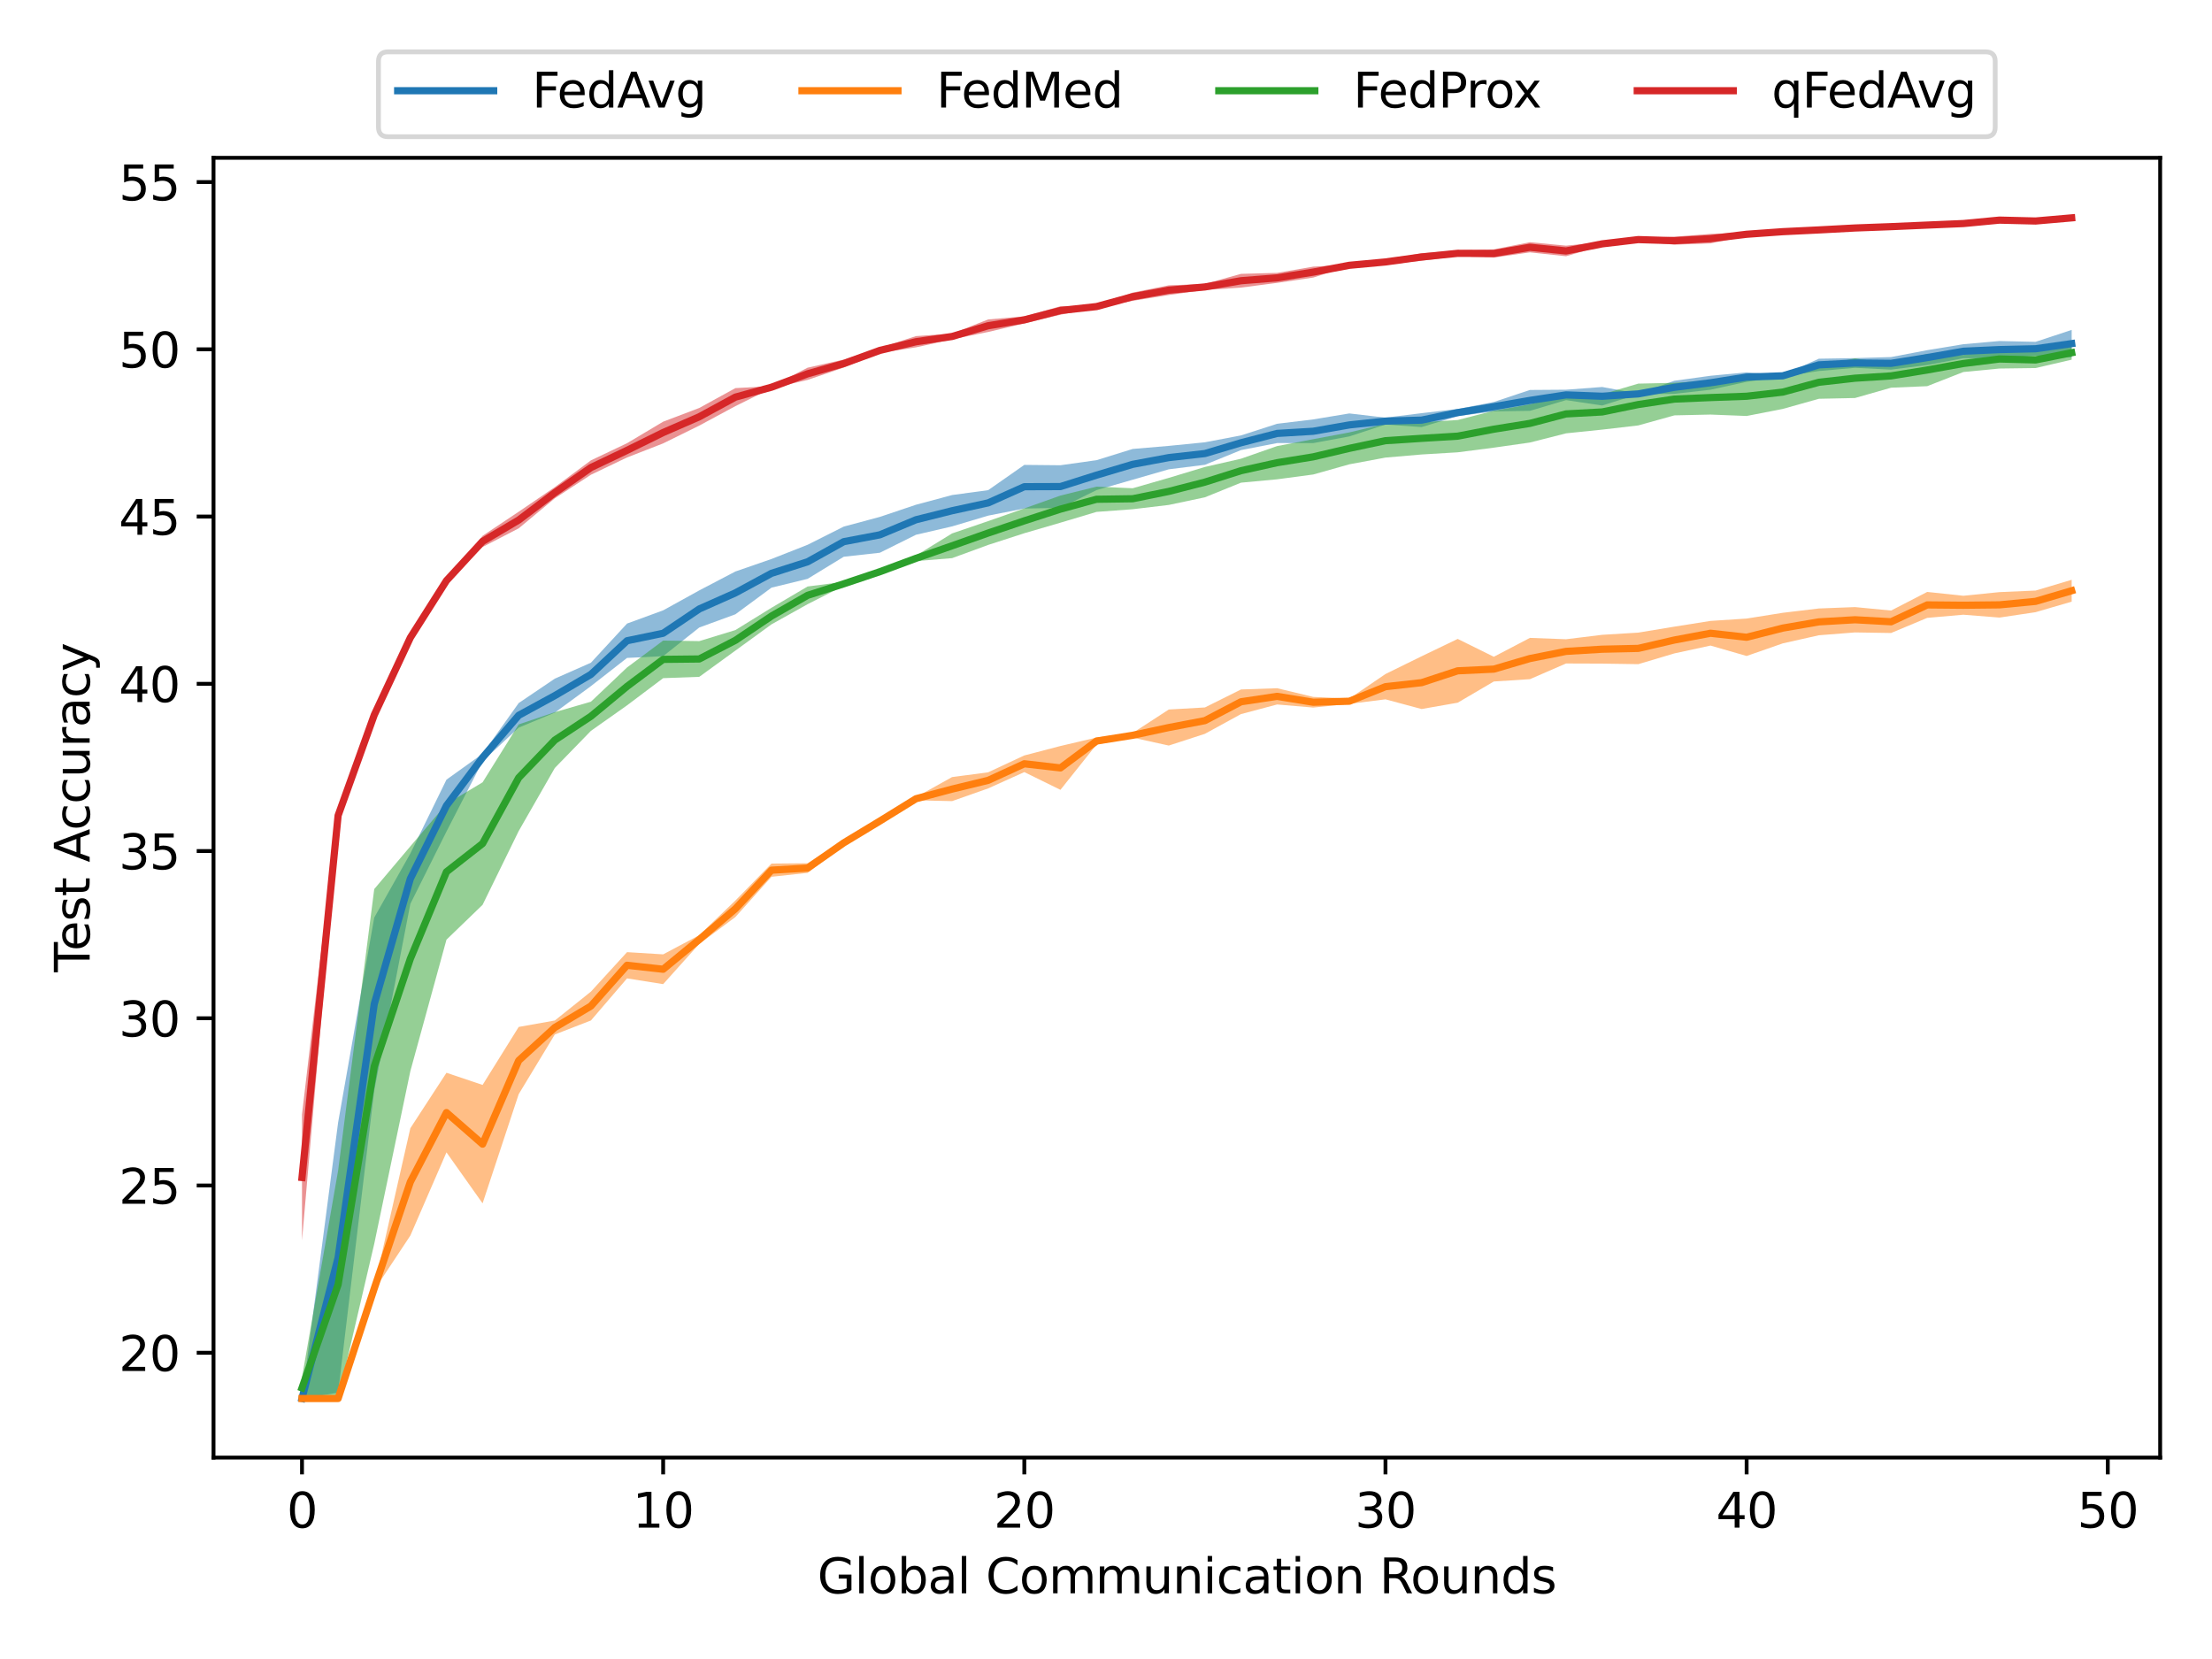 <?xml version="1.0" encoding="utf-8" standalone="no"?>
<!DOCTYPE svg PUBLIC "-//W3C//DTD SVG 1.1//EN"
  "http://www.w3.org/Graphics/SVG/1.1/DTD/svg11.dtd">
<svg height="345.6pt" version="1.1" viewBox="0 0 460.8 345.6" width="460.8pt" xmlns="http://www.w3.org/2000/svg" xmlns:xlink="http://www.w3.org/1999/xlink">
 <defs>
  <style type="text/css">*{stroke-linecap:butt;stroke-linejoin:round;}</style>
 </defs>
 <g id="figure_1">
  <g id="patch_1">
   <path d="M 0 345.6 
L 460.8 345.6 
L 460.8 0 
L 0 0 
z
" style="fill:#ffffff;"/>
  </g>
  <g id="axes_1">
   <g id="patch_2">
    <path d="M 44.48 303.64 
L 450 303.64 
L 450 32.877 
L 44.48 32.877 
z
" style="fill:#ffffff;"/>
   </g>
   <g id="PolyCollection_1">
    <path clip-path="url(#p733ea39610)" d="M 62.913 291.306 
L 62.913 291.333 
L 70.436 290.127 
L 77.96 227.181 
L 85.483 188.294 
L 93.007 173.231 
L 100.531 158.592 
L 108.054 151.576 
L 115.578 148.451 
L 123.101 142.93 
L 130.625 137.058 
L 138.148 136.694 
L 145.672 130.722 
L 153.195 127.968 
L 160.719 122.419 
L 168.243 120.581 
L 175.766 115.982 
L 183.29 115.147 
L 190.813 111.403 
L 198.337 109.659 
L 205.86 107.417 
L 213.384 105.935 
L 220.908 105.807 
L 228.431 102.097 
L 235.955 99.936 
L 243.478 97.767 
L 251.002 96.825 
L 258.525 93.761 
L 266.049 92.3 
L 273.572 92.306 
L 281.096 90.912 
L 288.62 88.441 
L 296.143 88.966 
L 303.667 86.704 
L 311.19 85.701 
L 318.714 85.586 
L 326.237 83.351 
L 333.761 84.475 
L 341.285 82.118 
L 348.808 82.044 
L 356.332 81.189 
L 363.855 79.539 
L 371.379 78.455 
L 378.902 77.29 
L 386.426 76.63 
L 393.949 77.001 
L 401.473 76.045 
L 408.997 74.63 
L 416.52 74.61 
L 424.044 74.099 
L 431.567 74.435 
L 431.567 68.725 
L 431.567 68.725 
L 424.044 71.21 
L 416.52 71.041 
L 408.997 71.708 
L 401.473 72.947 
L 393.949 74.381 
L 386.426 74.604 
L 378.902 74.725 
L 371.379 78.125 
L 363.855 77.566 
L 356.332 78.28 
L 348.808 79.317 
L 341.285 81.997 
L 333.761 80.617 
L 326.237 81.182 
L 318.714 81.236 
L 311.19 83.741 
L 303.667 85.196 
L 296.143 86.071 
L 288.62 87.007 
L 281.096 86.125 
L 273.572 87.371 
L 266.049 88.28 
L 258.525 90.704 
L 251.002 92.138 
L 243.478 92.885 
L 235.955 93.525 
L 228.431 95.862 
L 220.908 96.919 
L 213.384 96.845 
L 205.86 102.104 
L 198.337 103.127 
L 190.813 105.147 
L 183.29 107.679 
L 175.766 109.699 
L 168.243 113.484 
L 160.719 116.446 
L 153.195 119.052 
L 145.672 122.991 
L 138.148 127.146 
L 130.625 129.9 
L 123.101 138.055 
L 115.578 141.374 
L 108.054 146.458 
L 100.531 157.023 
L 93.007 162.417 
L 85.483 177.797 
L 77.96 191.149 
L 70.436 233.834 
L 62.913 291.306 
z
" style="fill:#1f77b4;fill-opacity:0.5;"/>
   </g>
   <g id="PolyCollection_2">
    <path clip-path="url(#p733ea39610)" d="M 62.913 291.333 
L 62.913 291.333 
L 70.436 291.333 
L 77.96 268.755 
L 85.483 257.395 
L 93.007 240.056 
L 100.531 250.682 
L 108.054 227.935 
L 115.578 215.505 
L 123.101 212.583 
L 130.625 203.815 
L 138.148 205.014 
L 145.672 196.631 
L 153.195 191.035 
L 160.719 182.652 
L 168.243 181.837 
L 175.766 176.241 
L 183.29 171.662 
L 190.813 166.72 
L 198.337 166.888 
L 205.86 164.235 
L 213.384 160.841 
L 220.908 164.538 
L 228.431 155.098 
L 235.955 153.657 
L 243.478 155.313 
L 251.002 152.869 
L 258.525 148.754 
L 266.049 146.755 
L 273.572 147.401 
L 281.096 146.627 
L 288.62 145.684 
L 296.143 147.704 
L 303.667 146.384 
L 311.19 141.967 
L 318.714 141.482 
L 326.237 138.216 
L 333.761 138.243 
L 341.285 138.358 
L 348.808 136.115 
L 356.332 134.486 
L 363.855 136.654 
L 371.379 134.028 
L 378.902 132.338 
L 386.426 131.745 
L 393.949 131.866 
L 401.473 128.715 
L 408.997 128.055 
L 416.52 128.654 
L 424.044 127.53 
L 431.567 125.335 
L 431.567 120.783 
L 431.567 120.783 
L 424.044 123.025 
L 416.52 123.348 
L 408.997 124.109 
L 401.473 123.308 
L 393.949 127.187 
L 386.426 126.466 
L 378.902 126.756 
L 371.379 127.658 
L 363.855 128.857 
L 356.332 129.348 
L 348.808 130.54 
L 341.285 131.786 
L 333.761 132.244 
L 326.237 133.166 
L 318.714 132.883 
L 311.19 136.816 
L 303.667 133.099 
L 296.143 136.715 
L 288.62 140.411 
L 281.096 145.529 
L 273.572 145.179 
L 266.049 143.368 
L 258.525 143.63 
L 251.002 147.374 
L 243.478 147.805 
L 235.955 152.7 
L 228.431 153.643 
L 220.908 155.407 
L 213.384 157.373 
L 205.86 160.882 
L 198.337 161.878 
L 190.813 166.067 
L 183.29 170.417 
L 175.766 174.928 
L 168.243 179.83 
L 160.719 179.898 
L 153.195 187.594 
L 145.672 194.813 
L 138.148 198.812 
L 130.625 198.348 
L 123.101 206.569 
L 115.578 212.589 
L 108.054 213.929 
L 100.531 226.01 
L 93.007 223.478 
L 85.483 235.026 
L 77.96 268.075 
L 70.436 291.333 
L 62.913 291.333 
z
" style="fill:#ff7f0e;fill-opacity:0.5;"/>
   </g>
   <g id="PolyCollection_3">
    <path clip-path="url(#p733ea39610)" d="M 62.913 286.915 
L 62.913 291.333 
L 70.436 291.333 
L 77.96 259.119 
L 85.483 223.141 
L 93.007 195.755 
L 100.531 188.49 
L 108.054 173.123 
L 115.578 159.986 
L 123.101 152.249 
L 130.625 146.936 
L 138.148 141.273 
L 145.672 140.997 
L 153.195 135.53 
L 160.719 130.062 
L 168.243 125.86 
L 175.766 122.035 
L 183.29 119.153 
L 190.813 116.884 
L 198.337 116.271 
L 205.86 113.517 
L 213.384 111.08 
L 220.908 108.885 
L 228.431 106.635 
L 235.955 106.083 
L 243.478 105.188 
L 251.002 103.599 
L 258.525 100.548 
L 266.049 99.848 
L 273.572 98.845 
L 281.096 96.724 
L 288.62 95.323 
L 296.143 94.677 
L 303.667 94.225 
L 311.19 93.256 
L 318.714 92.185 
L 326.237 90.273 
L 333.761 89.498 
L 341.285 88.623 
L 348.808 86.529 
L 356.332 86.36 
L 363.855 86.657 
L 371.379 85.189 
L 378.902 83.074 
L 386.426 82.913 
L 393.949 80.765 
L 401.473 80.448 
L 408.997 77.499 
L 416.52 76.772 
L 424.044 76.671 
L 431.567 74.927 
L 431.567 72.038 
L 431.567 72.038 
L 424.044 73.29 
L 416.52 72.799 
L 408.997 73.95 
L 401.473 73.708 
L 393.949 75.843 
L 386.426 74.657 
L 378.902 76.199 
L 371.379 78.172 
L 363.855 78.435 
L 356.332 79.277 
L 348.808 79.748 
L 341.285 79.916 
L 333.761 82.132 
L 326.237 82.179 
L 318.714 84.212 
L 311.19 85.566 
L 303.667 87.492 
L 296.143 87.956 
L 288.62 88.28 
L 281.096 90.077 
L 273.572 91.492 
L 266.049 92.926 
L 258.525 95.559 
L 251.002 97.276 
L 243.478 99.552 
L 235.955 101.713 
L 228.431 101.377 
L 220.908 103.235 
L 213.384 105.915 
L 205.86 108.555 
L 198.337 111.12 
L 190.813 115.739 
L 183.29 119.046 
L 175.766 121.207 
L 168.243 122.177 
L 160.719 126.607 
L 153.195 131.254 
L 145.672 133.557 
L 138.148 133.442 
L 130.625 139.045 
L 123.101 146.175 
L 115.578 148.357 
L 108.054 150.909 
L 100.531 162.969 
L 93.007 167.481 
L 85.483 176.302 
L 77.96 185.21 
L 70.436 243.86 
L 62.913 286.915 
z
" style="fill:#2ca02c;fill-opacity:0.5;"/>
   </g>
   <g id="PolyCollection_4">
    <path clip-path="url(#p733ea39610)" d="M 62.913 232.178 
L 62.913 258.412 
L 70.436 171.75 
L 77.96 149.057 
L 85.483 133.711 
L 93.007 121.308 
L 100.531 113.948 
L 108.054 110.063 
L 115.578 103.807 
L 123.101 98.899 
L 130.625 95.296 
L 138.148 92.367 
L 145.672 88.657 
L 153.195 84.603 
L 160.719 80.879 
L 168.243 79.142 
L 175.766 76.563 
L 183.29 73.506 
L 190.813 72.361 
L 198.337 70.678 
L 205.86 69.156 
L 213.384 67.365 
L 220.908 65.567 
L 228.431 64.092 
L 235.955 62.665 
L 243.478 61.453 
L 251.002 60.409 
L 258.525 59.911 
L 266.049 58.928 
L 273.572 57.823 
L 281.096 55.406 
L 288.62 55.042 
L 296.143 54.322 
L 303.667 53.359 
L 311.19 53.662 
L 318.714 52.571 
L 326.237 53.379 
L 333.761 51.17 
L 341.285 50.228 
L 348.808 50.975 
L 356.332 50.692 
L 363.855 49.171 
L 371.379 48.376 
L 378.902 48.006 
L 386.426 48.046 
L 393.949 47.393 
L 401.473 46.969 
L 408.997 46.699 
L 416.52 46.248 
L 424.044 46.47 
L 431.567 45.588 
L 431.567 45.184 
L 431.567 45.184 
L 424.044 45.608 
L 416.52 45.46 
L 408.997 46.437 
L 401.473 46.807 
L 393.949 47.036 
L 386.426 46.942 
L 378.902 47.79 
L 371.379 48.147 
L 363.855 48.43 
L 356.332 48.733 
L 348.808 49.305 
L 341.285 49.595 
L 333.761 50.43 
L 326.237 51.177 
L 318.714 50.457 
L 311.19 51.945 
L 303.667 52.181 
L 296.143 52.746 
L 288.62 54.1 
L 281.096 55.123 
L 273.572 55.547 
L 266.049 56.847 
L 258.525 57.049 
L 251.002 59.143 
L 243.478 59.439 
L 235.955 60.948 
L 228.431 63.634 
L 220.908 63.803 
L 213.384 65.904 
L 205.86 66.543 
L 198.337 69.506 
L 190.813 70.018 
L 183.29 72.482 
L 175.766 74.907 
L 168.243 76.597 
L 160.719 80.442 
L 153.195 80.852 
L 145.672 84.987 
L 138.148 87.842 
L 130.625 92.326 
L 123.101 95.902 
L 115.578 101.478 
L 108.054 106.602 
L 100.531 111.618 
L 93.007 120.608 
L 85.483 131.954 
L 77.96 148.835 
L 70.436 168.019 
L 62.913 232.178 
z
" style="fill:#d62728;fill-opacity:0.5;"/>
   </g>
   <g id="matplotlib.axis_1">
    <g id="xtick_1">
     <g id="line2d_1">
      <defs>
       <path d="M 0 0 
L 0 3.5 
" id="m301a76fed5" style="stroke:#000000;stroke-width:0.8;"/>
      </defs>
      <g>
       <use style="stroke:#000000;stroke-width:0.8;" x="62.913" xlink:href="#m301a76fed5" y="303.64"/>
      </g>
     </g>
     <g id="text_1">
      <!-- 0 -->
      <g transform="translate(59.731 318.238)scale(0.1 -0.1)">
       <defs>
        <path d="M 2034 4250 
Q 1547 4250 1301 3770 
Q 1056 3291 1056 2328 
Q 1056 1369 1301 889 
Q 1547 409 2034 409 
Q 2525 409 2770 889 
Q 3016 1369 3016 2328 
Q 3016 3291 2770 3770 
Q 2525 4250 2034 4250 
z
M 2034 4750 
Q 2819 4750 3233 4129 
Q 3647 3509 3647 2328 
Q 3647 1150 3233 529 
Q 2819 -91 2034 -91 
Q 1250 -91 836 529 
Q 422 1150 422 2328 
Q 422 3509 836 4129 
Q 1250 4750 2034 4750 
z
" id="DejaVuSans-30" transform="scale(0.016)"/>
       </defs>
       <use xlink:href="#DejaVuSans-30"/>
      </g>
     </g>
    </g>
    <g id="xtick_2">
     <g id="line2d_2">
      <g>
       <use style="stroke:#000000;stroke-width:0.8;" x="138.148" xlink:href="#m301a76fed5" y="303.64"/>
      </g>
     </g>
     <g id="text_2">
      <!-- 10 -->
      <g transform="translate(131.786 318.238)scale(0.1 -0.1)">
       <defs>
        <path d="M 794 531 
L 1825 531 
L 1825 4091 
L 703 3866 
L 703 4441 
L 1819 4666 
L 2450 4666 
L 2450 531 
L 3481 531 
L 3481 0 
L 794 0 
L 794 531 
z
" id="DejaVuSans-31" transform="scale(0.016)"/>
       </defs>
       <use xlink:href="#DejaVuSans-31"/>
       <use x="63.623" xlink:href="#DejaVuSans-30"/>
      </g>
     </g>
    </g>
    <g id="xtick_3">
     <g id="line2d_3">
      <g>
       <use style="stroke:#000000;stroke-width:0.8;" x="213.384" xlink:href="#m301a76fed5" y="303.64"/>
      </g>
     </g>
     <g id="text_3">
      <!-- 20 -->
      <g transform="translate(207.021 318.238)scale(0.1 -0.1)">
       <defs>
        <path d="M 1228 531 
L 3431 531 
L 3431 0 
L 469 0 
L 469 531 
Q 828 903 1448 1529 
Q 2069 2156 2228 2338 
Q 2531 2678 2651 2914 
Q 2772 3150 2772 3378 
Q 2772 3750 2511 3984 
Q 2250 4219 1831 4219 
Q 1534 4219 1204 4116 
Q 875 4013 500 3803 
L 500 4441 
Q 881 4594 1212 4672 
Q 1544 4750 1819 4750 
Q 2544 4750 2975 4387 
Q 3406 4025 3406 3419 
Q 3406 3131 3298 2873 
Q 3191 2616 2906 2266 
Q 2828 2175 2409 1742 
Q 1991 1309 1228 531 
z
" id="DejaVuSans-32" transform="scale(0.016)"/>
       </defs>
       <use xlink:href="#DejaVuSans-32"/>
       <use x="63.623" xlink:href="#DejaVuSans-30"/>
      </g>
     </g>
    </g>
    <g id="xtick_4">
     <g id="line2d_4">
      <g>
       <use style="stroke:#000000;stroke-width:0.8;" x="288.62" xlink:href="#m301a76fed5" y="303.64"/>
      </g>
     </g>
     <g id="text_4">
      <!-- 30 -->
      <g transform="translate(282.257 318.238)scale(0.1 -0.1)">
       <defs>
        <path d="M 2597 2516 
Q 3050 2419 3304 2112 
Q 3559 1806 3559 1356 
Q 3559 666 3084 287 
Q 2609 -91 1734 -91 
Q 1441 -91 1130 -33 
Q 819 25 488 141 
L 488 750 
Q 750 597 1062 519 
Q 1375 441 1716 441 
Q 2309 441 2620 675 
Q 2931 909 2931 1356 
Q 2931 1769 2642 2001 
Q 2353 2234 1838 2234 
L 1294 2234 
L 1294 2753 
L 1863 2753 
Q 2328 2753 2575 2939 
Q 2822 3125 2822 3475 
Q 2822 3834 2567 4026 
Q 2313 4219 1838 4219 
Q 1578 4219 1281 4162 
Q 984 4106 628 3988 
L 628 4550 
Q 988 4650 1302 4700 
Q 1616 4750 1894 4750 
Q 2613 4750 3031 4423 
Q 3450 4097 3450 3541 
Q 3450 3153 3228 2886 
Q 3006 2619 2597 2516 
z
" id="DejaVuSans-33" transform="scale(0.016)"/>
       </defs>
       <use xlink:href="#DejaVuSans-33"/>
       <use x="63.623" xlink:href="#DejaVuSans-30"/>
      </g>
     </g>
    </g>
    <g id="xtick_5">
     <g id="line2d_5">
      <g>
       <use style="stroke:#000000;stroke-width:0.8;" x="363.855" xlink:href="#m301a76fed5" y="303.64"/>
      </g>
     </g>
     <g id="text_5">
      <!-- 40 -->
      <g transform="translate(357.493 318.238)scale(0.1 -0.1)">
       <defs>
        <path d="M 2419 4116 
L 825 1625 
L 2419 1625 
L 2419 4116 
z
M 2253 4666 
L 3047 4666 
L 3047 1625 
L 3713 1625 
L 3713 1100 
L 3047 1100 
L 3047 0 
L 2419 0 
L 2419 1100 
L 313 1100 
L 313 1709 
L 2253 4666 
z
" id="DejaVuSans-34" transform="scale(0.016)"/>
       </defs>
       <use xlink:href="#DejaVuSans-34"/>
       <use x="63.623" xlink:href="#DejaVuSans-30"/>
      </g>
     </g>
    </g>
    <g id="xtick_6">
     <g id="line2d_6">
      <g>
       <use style="stroke:#000000;stroke-width:0.8;" x="439.091" xlink:href="#m301a76fed5" y="303.64"/>
      </g>
     </g>
     <g id="text_6">
      <!-- 50 -->
      <g transform="translate(432.728 318.238)scale(0.1 -0.1)">
       <defs>
        <path d="M 691 4666 
L 3169 4666 
L 3169 4134 
L 1269 4134 
L 1269 2991 
Q 1406 3038 1543 3061 
Q 1681 3084 1819 3084 
Q 2600 3084 3056 2656 
Q 3513 2228 3513 1497 
Q 3513 744 3044 326 
Q 2575 -91 1722 -91 
Q 1428 -91 1123 -41 
Q 819 9 494 109 
L 494 744 
Q 775 591 1075 516 
Q 1375 441 1709 441 
Q 2250 441 2565 725 
Q 2881 1009 2881 1497 
Q 2881 1984 2565 2268 
Q 2250 2553 1709 2553 
Q 1456 2553 1204 2497 
Q 953 2441 691 2322 
L 691 4666 
z
" id="DejaVuSans-35" transform="scale(0.016)"/>
       </defs>
       <use xlink:href="#DejaVuSans-35"/>
       <use x="63.623" xlink:href="#DejaVuSans-30"/>
      </g>
     </g>
    </g>
    <g id="text_7">
     <!-- Global Communication Rounds -->
     <g transform="translate(170.278 331.917)scale(0.1 -0.1)">
      <defs>
       <path d="M 3809 666 
L 3809 1919 
L 2778 1919 
L 2778 2438 
L 4434 2438 
L 4434 434 
Q 4069 175 3628 42 
Q 3188 -91 2688 -91 
Q 1594 -91 976 548 
Q 359 1188 359 2328 
Q 359 3472 976 4111 
Q 1594 4750 2688 4750 
Q 3144 4750 3555 4637 
Q 3966 4525 4313 4306 
L 4313 3634 
Q 3963 3931 3569 4081 
Q 3175 4231 2741 4231 
Q 1884 4231 1454 3753 
Q 1025 3275 1025 2328 
Q 1025 1384 1454 906 
Q 1884 428 2741 428 
Q 3075 428 3337 486 
Q 3600 544 3809 666 
z
" id="DejaVuSans-47" transform="scale(0.016)"/>
       <path d="M 603 4863 
L 1178 4863 
L 1178 0 
L 603 0 
L 603 4863 
z
" id="DejaVuSans-6c" transform="scale(0.016)"/>
       <path d="M 1959 3097 
Q 1497 3097 1228 2736 
Q 959 2375 959 1747 
Q 959 1119 1226 758 
Q 1494 397 1959 397 
Q 2419 397 2687 759 
Q 2956 1122 2956 1747 
Q 2956 2369 2687 2733 
Q 2419 3097 1959 3097 
z
M 1959 3584 
Q 2709 3584 3137 3096 
Q 3566 2609 3566 1747 
Q 3566 888 3137 398 
Q 2709 -91 1959 -91 
Q 1206 -91 779 398 
Q 353 888 353 1747 
Q 353 2609 779 3096 
Q 1206 3584 1959 3584 
z
" id="DejaVuSans-6f" transform="scale(0.016)"/>
       <path d="M 3116 1747 
Q 3116 2381 2855 2742 
Q 2594 3103 2138 3103 
Q 1681 3103 1420 2742 
Q 1159 2381 1159 1747 
Q 1159 1113 1420 752 
Q 1681 391 2138 391 
Q 2594 391 2855 752 
Q 3116 1113 3116 1747 
z
M 1159 2969 
Q 1341 3281 1617 3432 
Q 1894 3584 2278 3584 
Q 2916 3584 3314 3078 
Q 3713 2572 3713 1747 
Q 3713 922 3314 415 
Q 2916 -91 2278 -91 
Q 1894 -91 1617 61 
Q 1341 213 1159 525 
L 1159 0 
L 581 0 
L 581 4863 
L 1159 4863 
L 1159 2969 
z
" id="DejaVuSans-62" transform="scale(0.016)"/>
       <path d="M 2194 1759 
Q 1497 1759 1228 1600 
Q 959 1441 959 1056 
Q 959 750 1161 570 
Q 1363 391 1709 391 
Q 2188 391 2477 730 
Q 2766 1069 2766 1631 
L 2766 1759 
L 2194 1759 
z
M 3341 1997 
L 3341 0 
L 2766 0 
L 2766 531 
Q 2569 213 2275 61 
Q 1981 -91 1556 -91 
Q 1019 -91 701 211 
Q 384 513 384 1019 
Q 384 1609 779 1909 
Q 1175 2209 1959 2209 
L 2766 2209 
L 2766 2266 
Q 2766 2663 2505 2880 
Q 2244 3097 1772 3097 
Q 1472 3097 1187 3025 
Q 903 2953 641 2809 
L 641 3341 
Q 956 3463 1253 3523 
Q 1550 3584 1831 3584 
Q 2591 3584 2966 3190 
Q 3341 2797 3341 1997 
z
" id="DejaVuSans-61" transform="scale(0.016)"/>
       <path id="DejaVuSans-20" transform="scale(0.016)"/>
       <path d="M 4122 4306 
L 4122 3641 
Q 3803 3938 3442 4084 
Q 3081 4231 2675 4231 
Q 1875 4231 1450 3742 
Q 1025 3253 1025 2328 
Q 1025 1406 1450 917 
Q 1875 428 2675 428 
Q 3081 428 3442 575 
Q 3803 722 4122 1019 
L 4122 359 
Q 3791 134 3420 21 
Q 3050 -91 2638 -91 
Q 1578 -91 968 557 
Q 359 1206 359 2328 
Q 359 3453 968 4101 
Q 1578 4750 2638 4750 
Q 3056 4750 3426 4639 
Q 3797 4528 4122 4306 
z
" id="DejaVuSans-43" transform="scale(0.016)"/>
       <path d="M 3328 2828 
Q 3544 3216 3844 3400 
Q 4144 3584 4550 3584 
Q 5097 3584 5394 3201 
Q 5691 2819 5691 2113 
L 5691 0 
L 5113 0 
L 5113 2094 
Q 5113 2597 4934 2840 
Q 4756 3084 4391 3084 
Q 3944 3084 3684 2787 
Q 3425 2491 3425 1978 
L 3425 0 
L 2847 0 
L 2847 2094 
Q 2847 2600 2669 2842 
Q 2491 3084 2119 3084 
Q 1678 3084 1418 2786 
Q 1159 2488 1159 1978 
L 1159 0 
L 581 0 
L 581 3500 
L 1159 3500 
L 1159 2956 
Q 1356 3278 1631 3431 
Q 1906 3584 2284 3584 
Q 2666 3584 2933 3390 
Q 3200 3197 3328 2828 
z
" id="DejaVuSans-6d" transform="scale(0.016)"/>
       <path d="M 544 1381 
L 544 3500 
L 1119 3500 
L 1119 1403 
Q 1119 906 1312 657 
Q 1506 409 1894 409 
Q 2359 409 2629 706 
Q 2900 1003 2900 1516 
L 2900 3500 
L 3475 3500 
L 3475 0 
L 2900 0 
L 2900 538 
Q 2691 219 2414 64 
Q 2138 -91 1772 -91 
Q 1169 -91 856 284 
Q 544 659 544 1381 
z
M 1991 3584 
L 1991 3584 
z
" id="DejaVuSans-75" transform="scale(0.016)"/>
       <path d="M 3513 2113 
L 3513 0 
L 2938 0 
L 2938 2094 
Q 2938 2591 2744 2837 
Q 2550 3084 2163 3084 
Q 1697 3084 1428 2787 
Q 1159 2491 1159 1978 
L 1159 0 
L 581 0 
L 581 3500 
L 1159 3500 
L 1159 2956 
Q 1366 3272 1645 3428 
Q 1925 3584 2291 3584 
Q 2894 3584 3203 3211 
Q 3513 2838 3513 2113 
z
" id="DejaVuSans-6e" transform="scale(0.016)"/>
       <path d="M 603 3500 
L 1178 3500 
L 1178 0 
L 603 0 
L 603 3500 
z
M 603 4863 
L 1178 4863 
L 1178 4134 
L 603 4134 
L 603 4863 
z
" id="DejaVuSans-69" transform="scale(0.016)"/>
       <path d="M 3122 3366 
L 3122 2828 
Q 2878 2963 2633 3030 
Q 2388 3097 2138 3097 
Q 1578 3097 1268 2742 
Q 959 2388 959 1747 
Q 959 1106 1268 751 
Q 1578 397 2138 397 
Q 2388 397 2633 464 
Q 2878 531 3122 666 
L 3122 134 
Q 2881 22 2623 -34 
Q 2366 -91 2075 -91 
Q 1284 -91 818 406 
Q 353 903 353 1747 
Q 353 2603 823 3093 
Q 1294 3584 2113 3584 
Q 2378 3584 2631 3529 
Q 2884 3475 3122 3366 
z
" id="DejaVuSans-63" transform="scale(0.016)"/>
       <path d="M 1172 4494 
L 1172 3500 
L 2356 3500 
L 2356 3053 
L 1172 3053 
L 1172 1153 
Q 1172 725 1289 603 
Q 1406 481 1766 481 
L 2356 481 
L 2356 0 
L 1766 0 
Q 1100 0 847 248 
Q 594 497 594 1153 
L 594 3053 
L 172 3053 
L 172 3500 
L 594 3500 
L 594 4494 
L 1172 4494 
z
" id="DejaVuSans-74" transform="scale(0.016)"/>
       <path d="M 2841 2188 
Q 3044 2119 3236 1894 
Q 3428 1669 3622 1275 
L 4263 0 
L 3584 0 
L 2988 1197 
Q 2756 1666 2539 1819 
Q 2322 1972 1947 1972 
L 1259 1972 
L 1259 0 
L 628 0 
L 628 4666 
L 2053 4666 
Q 2853 4666 3247 4331 
Q 3641 3997 3641 3322 
Q 3641 2881 3436 2590 
Q 3231 2300 2841 2188 
z
M 1259 4147 
L 1259 2491 
L 2053 2491 
Q 2509 2491 2742 2702 
Q 2975 2913 2975 3322 
Q 2975 3731 2742 3939 
Q 2509 4147 2053 4147 
L 1259 4147 
z
" id="DejaVuSans-52" transform="scale(0.016)"/>
       <path d="M 2906 2969 
L 2906 4863 
L 3481 4863 
L 3481 0 
L 2906 0 
L 2906 525 
Q 2725 213 2448 61 
Q 2172 -91 1784 -91 
Q 1150 -91 751 415 
Q 353 922 353 1747 
Q 353 2572 751 3078 
Q 1150 3584 1784 3584 
Q 2172 3584 2448 3432 
Q 2725 3281 2906 2969 
z
M 947 1747 
Q 947 1113 1208 752 
Q 1469 391 1925 391 
Q 2381 391 2643 752 
Q 2906 1113 2906 1747 
Q 2906 2381 2643 2742 
Q 2381 3103 1925 3103 
Q 1469 3103 1208 2742 
Q 947 2381 947 1747 
z
" id="DejaVuSans-64" transform="scale(0.016)"/>
       <path d="M 2834 3397 
L 2834 2853 
Q 2591 2978 2328 3040 
Q 2066 3103 1784 3103 
Q 1356 3103 1142 2972 
Q 928 2841 928 2578 
Q 928 2378 1081 2264 
Q 1234 2150 1697 2047 
L 1894 2003 
Q 2506 1872 2764 1633 
Q 3022 1394 3022 966 
Q 3022 478 2636 193 
Q 2250 -91 1575 -91 
Q 1294 -91 989 -36 
Q 684 19 347 128 
L 347 722 
Q 666 556 975 473 
Q 1284 391 1588 391 
Q 1994 391 2212 530 
Q 2431 669 2431 922 
Q 2431 1156 2273 1281 
Q 2116 1406 1581 1522 
L 1381 1569 
Q 847 1681 609 1914 
Q 372 2147 372 2553 
Q 372 3047 722 3315 
Q 1072 3584 1716 3584 
Q 2034 3584 2315 3537 
Q 2597 3491 2834 3397 
z
" id="DejaVuSans-73" transform="scale(0.016)"/>
      </defs>
      <use xlink:href="#DejaVuSans-47"/>
      <use x="77.49" xlink:href="#DejaVuSans-6c"/>
      <use x="105.273" xlink:href="#DejaVuSans-6f"/>
      <use x="166.455" xlink:href="#DejaVuSans-62"/>
      <use x="229.932" xlink:href="#DejaVuSans-61"/>
      <use x="291.211" xlink:href="#DejaVuSans-6c"/>
      <use x="318.994" xlink:href="#DejaVuSans-20"/>
      <use x="350.781" xlink:href="#DejaVuSans-43"/>
      <use x="420.605" xlink:href="#DejaVuSans-6f"/>
      <use x="481.787" xlink:href="#DejaVuSans-6d"/>
      <use x="579.199" xlink:href="#DejaVuSans-6d"/>
      <use x="676.611" xlink:href="#DejaVuSans-75"/>
      <use x="739.99" xlink:href="#DejaVuSans-6e"/>
      <use x="803.369" xlink:href="#DejaVuSans-69"/>
      <use x="831.152" xlink:href="#DejaVuSans-63"/>
      <use x="886.133" xlink:href="#DejaVuSans-61"/>
      <use x="947.412" xlink:href="#DejaVuSans-74"/>
      <use x="986.621" xlink:href="#DejaVuSans-69"/>
      <use x="1014.404" xlink:href="#DejaVuSans-6f"/>
      <use x="1075.586" xlink:href="#DejaVuSans-6e"/>
      <use x="1138.965" xlink:href="#DejaVuSans-20"/>
      <use x="1170.752" xlink:href="#DejaVuSans-52"/>
      <use x="1235.734" xlink:href="#DejaVuSans-6f"/>
      <use x="1296.916" xlink:href="#DejaVuSans-75"/>
      <use x="1360.295" xlink:href="#DejaVuSans-6e"/>
      <use x="1423.674" xlink:href="#DejaVuSans-64"/>
      <use x="1487.15" xlink:href="#DejaVuSans-73"/>
     </g>
    </g>
   </g>
   <g id="matplotlib.axis_2">
    <g id="ytick_1">
     <g id="line2d_7">
      <defs>
       <path d="M 0 0 
L -3.5 0 
" id="m6a5f567f08" style="stroke:#000000;stroke-width:0.8;"/>
      </defs>
      <g>
       <use style="stroke:#000000;stroke-width:0.8;" x="44.48" xlink:href="#m6a5f567f08" y="281.802"/>
      </g>
     </g>
     <g id="text_8">
      <!-- 20 -->
      <g transform="translate(24.755 285.601)scale(0.1 -0.1)">
       <use xlink:href="#DejaVuSans-32"/>
       <use x="63.623" xlink:href="#DejaVuSans-30"/>
      </g>
     </g>
    </g>
    <g id="ytick_2">
     <g id="line2d_8">
      <g>
       <use style="stroke:#000000;stroke-width:0.8;" x="44.48" xlink:href="#m6a5f567f08" y="246.963"/>
      </g>
     </g>
     <g id="text_9">
      <!-- 25 -->
      <g transform="translate(24.755 250.762)scale(0.1 -0.1)">
       <use xlink:href="#DejaVuSans-32"/>
       <use x="63.623" xlink:href="#DejaVuSans-35"/>
      </g>
     </g>
    </g>
    <g id="ytick_3">
     <g id="line2d_9">
      <g>
       <use style="stroke:#000000;stroke-width:0.8;" x="44.48" xlink:href="#m6a5f567f08" y="212.124"/>
      </g>
     </g>
     <g id="text_10">
      <!-- 30 -->
      <g transform="translate(24.755 215.923)scale(0.1 -0.1)">
       <use xlink:href="#DejaVuSans-33"/>
       <use x="63.623" xlink:href="#DejaVuSans-30"/>
      </g>
     </g>
    </g>
    <g id="ytick_4">
     <g id="line2d_10">
      <g>
       <use style="stroke:#000000;stroke-width:0.8;" x="44.48" xlink:href="#m6a5f567f08" y="177.285"/>
      </g>
     </g>
     <g id="text_11">
      <!-- 35 -->
      <g transform="translate(24.755 181.084)scale(0.1 -0.1)">
       <use xlink:href="#DejaVuSans-33"/>
       <use x="63.623" xlink:href="#DejaVuSans-35"/>
      </g>
     </g>
    </g>
    <g id="ytick_5">
     <g id="line2d_11">
      <g>
       <use style="stroke:#000000;stroke-width:0.8;" x="44.48" xlink:href="#m6a5f567f08" y="142.446"/>
      </g>
     </g>
     <g id="text_12">
      <!-- 40 -->
      <g transform="translate(24.755 146.246)scale(0.1 -0.1)">
       <use xlink:href="#DejaVuSans-34"/>
       <use x="63.623" xlink:href="#DejaVuSans-30"/>
      </g>
     </g>
    </g>
    <g id="ytick_6">
     <g id="line2d_12">
      <g>
       <use style="stroke:#000000;stroke-width:0.8;" x="44.48" xlink:href="#m6a5f567f08" y="107.607"/>
      </g>
     </g>
     <g id="text_13">
      <!-- 45 -->
      <g transform="translate(24.755 111.407)scale(0.1 -0.1)">
       <use xlink:href="#DejaVuSans-34"/>
       <use x="63.623" xlink:href="#DejaVuSans-35"/>
      </g>
     </g>
    </g>
    <g id="ytick_7">
     <g id="line2d_13">
      <g>
       <use style="stroke:#000000;stroke-width:0.8;" x="44.48" xlink:href="#m6a5f567f08" y="72.769"/>
      </g>
     </g>
     <g id="text_14">
      <!-- 50 -->
      <g transform="translate(24.755 76.568)scale(0.1 -0.1)">
       <use xlink:href="#DejaVuSans-35"/>
       <use x="63.623" xlink:href="#DejaVuSans-30"/>
      </g>
     </g>
    </g>
    <g id="ytick_8">
     <g id="line2d_14">
      <g>
       <use style="stroke:#000000;stroke-width:0.8;" x="44.48" xlink:href="#m6a5f567f08" y="37.93"/>
      </g>
     </g>
     <g id="text_15">
      <!-- 55 -->
      <g transform="translate(24.755 41.729)scale(0.1 -0.1)">
       <use xlink:href="#DejaVuSans-35"/>
       <use x="63.623" xlink:href="#DejaVuSans-35"/>
      </g>
     </g>
    </g>
    <g id="text_16">
     <!-- Test Accuracy -->
     <g transform="translate(18.675 202.521)rotate(-90)scale(0.1 -0.1)">
      <defs>
       <path d="M -19 4666 
L 3928 4666 
L 3928 4134 
L 2272 4134 
L 2272 0 
L 1638 0 
L 1638 4134 
L -19 4134 
L -19 4666 
z
" id="DejaVuSans-54" transform="scale(0.016)"/>
       <path d="M 3597 1894 
L 3597 1613 
L 953 1613 
Q 991 1019 1311 708 
Q 1631 397 2203 397 
Q 2534 397 2845 478 
Q 3156 559 3463 722 
L 3463 178 
Q 3153 47 2828 -22 
Q 2503 -91 2169 -91 
Q 1331 -91 842 396 
Q 353 884 353 1716 
Q 353 2575 817 3079 
Q 1281 3584 2069 3584 
Q 2775 3584 3186 3129 
Q 3597 2675 3597 1894 
z
M 3022 2063 
Q 3016 2534 2758 2815 
Q 2500 3097 2075 3097 
Q 1594 3097 1305 2825 
Q 1016 2553 972 2059 
L 3022 2063 
z
" id="DejaVuSans-65" transform="scale(0.016)"/>
       <path d="M 2188 4044 
L 1331 1722 
L 3047 1722 
L 2188 4044 
z
M 1831 4666 
L 2547 4666 
L 4325 0 
L 3669 0 
L 3244 1197 
L 1141 1197 
L 716 0 
L 50 0 
L 1831 4666 
z
" id="DejaVuSans-41" transform="scale(0.016)"/>
       <path d="M 2631 2963 
Q 2534 3019 2420 3045 
Q 2306 3072 2169 3072 
Q 1681 3072 1420 2755 
Q 1159 2438 1159 1844 
L 1159 0 
L 581 0 
L 581 3500 
L 1159 3500 
L 1159 2956 
Q 1341 3275 1631 3429 
Q 1922 3584 2338 3584 
Q 2397 3584 2469 3576 
Q 2541 3569 2628 3553 
L 2631 2963 
z
" id="DejaVuSans-72" transform="scale(0.016)"/>
       <path d="M 2059 -325 
Q 1816 -950 1584 -1140 
Q 1353 -1331 966 -1331 
L 506 -1331 
L 506 -850 
L 844 -850 
Q 1081 -850 1212 -737 
Q 1344 -625 1503 -206 
L 1606 56 
L 191 3500 
L 800 3500 
L 1894 763 
L 2988 3500 
L 3597 3500 
L 2059 -325 
z
" id="DejaVuSans-79" transform="scale(0.016)"/>
      </defs>
      <use xlink:href="#DejaVuSans-54"/>
      <use x="44.084" xlink:href="#DejaVuSans-65"/>
      <use x="105.607" xlink:href="#DejaVuSans-73"/>
      <use x="157.707" xlink:href="#DejaVuSans-74"/>
      <use x="196.916" xlink:href="#DejaVuSans-20"/>
      <use x="228.703" xlink:href="#DejaVuSans-41"/>
      <use x="295.361" xlink:href="#DejaVuSans-63"/>
      <use x="350.342" xlink:href="#DejaVuSans-63"/>
      <use x="405.322" xlink:href="#DejaVuSans-75"/>
      <use x="468.701" xlink:href="#DejaVuSans-72"/>
      <use x="509.814" xlink:href="#DejaVuSans-61"/>
      <use x="571.094" xlink:href="#DejaVuSans-63"/>
      <use x="626.074" xlink:href="#DejaVuSans-79"/>
     </g>
    </g>
   </g>
   <g id="line2d_15">
    <path clip-path="url(#p733ea39610)" d="M 62.913 291.319 
L 70.436 261.981 
L 77.96 209.165 
L 85.483 183.045 
L 93.007 167.824 
L 100.531 157.808 
L 108.054 149.017 
L 115.578 144.913 
L 123.101 140.492 
L 130.625 133.479 
L 138.148 131.92 
L 145.672 126.857 
L 153.195 123.51 
L 160.719 119.433 
L 168.243 117.032 
L 175.766 112.841 
L 183.29 111.413 
L 190.813 108.275 
L 198.337 106.393 
L 205.86 104.76 
L 213.384 101.39 
L 220.908 101.363 
L 228.431 98.979 
L 235.955 96.73 
L 243.478 95.326 
L 251.002 94.481 
L 258.525 92.232 
L 266.049 90.29 
L 273.572 89.838 
L 281.096 88.519 
L 288.62 87.724 
L 296.143 87.519 
L 303.667 85.95 
L 311.19 84.721 
L 318.714 83.411 
L 326.237 82.266 
L 333.761 82.546 
L 341.285 82.058 
L 348.808 80.681 
L 356.332 79.735 
L 363.855 78.553 
L 371.379 78.29 
L 378.902 76.007 
L 386.426 75.617 
L 393.949 75.691 
L 401.473 74.496 
L 408.997 73.169 
L 416.52 72.826 
L 424.044 72.654 
L 431.567 71.58 
" style="fill:none;stroke:#1f77b4;stroke-linecap:square;stroke-width:1.5;"/>
   </g>
   <g id="line2d_16">
    <path clip-path="url(#p733ea39610)" d="M 62.913 291.333 
L 70.436 291.333 
L 77.96 268.415 
L 85.483 246.21 
L 93.007 231.767 
L 100.531 238.346 
L 108.054 220.932 
L 115.578 214.047 
L 123.101 209.576 
L 130.625 201.082 
L 138.148 201.913 
L 145.672 195.722 
L 153.195 189.315 
L 160.719 181.275 
L 168.243 180.833 
L 175.766 175.585 
L 183.29 171.039 
L 190.813 166.393 
L 198.337 164.383 
L 205.86 162.558 
L 213.384 159.107 
L 220.908 159.973 
L 228.431 154.37 
L 235.955 153.178 
L 243.478 151.559 
L 251.002 150.121 
L 258.525 146.192 
L 266.049 145.061 
L 273.572 146.29 
L 281.096 146.078 
L 288.62 143.048 
L 296.143 142.209 
L 303.667 139.741 
L 311.19 139.391 
L 318.714 137.183 
L 326.237 135.691 
L 333.761 135.243 
L 341.285 135.072 
L 348.808 133.328 
L 356.332 131.917 
L 363.855 132.755 
L 371.379 130.843 
L 378.902 129.547 
L 386.426 129.106 
L 393.949 129.526 
L 401.473 126.012 
L 408.997 126.082 
L 416.52 126.001 
L 424.044 125.278 
L 431.567 123.059 
" style="fill:none;stroke:#ff7f0e;stroke-linecap:square;stroke-width:1.5;"/>
   </g>
   <g id="line2d_17">
    <path clip-path="url(#p733ea39610)" d="M 62.913 289.124 
L 70.436 267.596 
L 77.96 222.165 
L 85.483 199.721 
L 93.007 181.618 
L 100.531 175.729 
L 108.054 162.016 
L 115.578 154.172 
L 123.101 149.212 
L 130.625 142.99 
L 138.148 137.358 
L 145.672 137.277 
L 153.195 133.392 
L 160.719 128.335 
L 168.243 124.018 
L 175.766 121.621 
L 183.29 119.099 
L 190.813 116.312 
L 198.337 113.696 
L 205.86 111.036 
L 213.384 108.497 
L 220.908 106.06 
L 228.431 104.006 
L 235.955 103.898 
L 243.478 102.37 
L 251.002 100.437 
L 258.525 98.053 
L 266.049 96.387 
L 273.572 95.168 
L 281.096 93.4 
L 288.62 91.801 
L 296.143 91.316 
L 303.667 90.859 
L 311.19 89.411 
L 318.714 88.199 
L 326.237 86.226 
L 333.761 85.815 
L 341.285 84.27 
L 348.808 83.138 
L 356.332 82.819 
L 363.855 82.546 
L 371.379 81.681 
L 378.902 79.637 
L 386.426 78.785 
L 393.949 78.304 
L 401.473 77.078 
L 408.997 75.725 
L 416.52 74.785 
L 424.044 74.981 
L 431.567 73.482 
" style="fill:none;stroke:#2ca02c;stroke-linecap:square;stroke-width:1.5;"/>
   </g>
   <g id="line2d_18">
    <path clip-path="url(#p733ea39610)" d="M 62.913 245.295 
L 70.436 169.885 
L 77.96 148.946 
L 85.483 132.833 
L 93.007 120.958 
L 100.531 112.783 
L 108.054 108.332 
L 115.578 102.642 
L 123.101 97.4 
L 130.625 93.811 
L 138.148 90.104 
L 145.672 86.822 
L 153.195 82.728 
L 160.719 80.66 
L 168.243 77.869 
L 175.766 75.735 
L 183.29 72.994 
L 190.813 71.19 
L 198.337 70.092 
L 205.86 67.85 
L 213.384 66.634 
L 220.908 64.685 
L 228.431 63.863 
L 235.955 61.806 
L 243.478 60.446 
L 251.002 59.776 
L 258.525 58.48 
L 266.049 57.887 
L 273.572 56.685 
L 281.096 55.265 
L 288.62 54.571 
L 296.143 53.534 
L 303.667 52.77 
L 311.19 52.803 
L 318.714 51.514 
L 326.237 52.278 
L 333.761 50.8 
L 341.285 49.911 
L 348.808 50.14 
L 356.332 49.713 
L 363.855 48.8 
L 371.379 48.262 
L 378.902 47.898 
L 386.426 47.494 
L 393.949 47.214 
L 401.473 46.888 
L 408.997 46.568 
L 416.52 45.854 
L 424.044 46.039 
L 431.567 45.386 
" style="fill:none;stroke:#d62728;stroke-linecap:square;stroke-width:1.5;"/>
   </g>
   <g id="patch_3">
    <path d="M 44.48 303.64 
L 44.48 32.877 
" style="fill:none;stroke:#000000;stroke-linecap:square;stroke-linejoin:miter;stroke-width:0.8;"/>
   </g>
   <g id="patch_4">
    <path d="M 450 303.64 
L 450 32.877 
" style="fill:none;stroke:#000000;stroke-linecap:square;stroke-linejoin:miter;stroke-width:0.8;"/>
   </g>
   <g id="patch_5">
    <path d="M 44.48 303.64 
L 450 303.64 
" style="fill:none;stroke:#000000;stroke-linecap:square;stroke-linejoin:miter;stroke-width:0.8;"/>
   </g>
   <g id="patch_6">
    <path d="M 44.48 32.877 
L 450 32.877 
" style="fill:none;stroke:#000000;stroke-linecap:square;stroke-linejoin:miter;stroke-width:0.8;"/>
   </g>
   <g id="legend_1">
    <g id="patch_7">
     <path d="M 80.842 28.479 
L 413.638 28.479 
Q 415.638 28.479 415.638 26.479 
L 415.638 12.801 
Q 415.638 10.801 413.638 10.801 
L 80.842 10.801 
Q 78.842 10.801 78.842 12.801 
L 78.842 26.479 
Q 78.842 28.479 80.842 28.479 
z
" style="fill:#ffffff;opacity:0.8;stroke:#cccccc;stroke-linejoin:miter;"/>
    </g>
    <g id="line2d_19">
     <path d="M 82.842 18.899 
L 102.842 18.899 
" style="fill:none;stroke:#1f77b4;stroke-linecap:square;stroke-width:1.5;"/>
    </g>
    <g id="line2d_20"/>
    <g id="text_17">
     <!-- FedAvg -->
     <g transform="translate(110.842 22.399)scale(0.1 -0.1)">
      <defs>
       <path d="M 628 4666 
L 3309 4666 
L 3309 4134 
L 1259 4134 
L 1259 2759 
L 3109 2759 
L 3109 2228 
L 1259 2228 
L 1259 0 
L 628 0 
L 628 4666 
z
" id="DejaVuSans-46" transform="scale(0.016)"/>
       <path d="M 191 3500 
L 800 3500 
L 1894 563 
L 2988 3500 
L 3597 3500 
L 2284 0 
L 1503 0 
L 191 3500 
z
" id="DejaVuSans-76" transform="scale(0.016)"/>
       <path d="M 2906 1791 
Q 2906 2416 2648 2759 
Q 2391 3103 1925 3103 
Q 1463 3103 1205 2759 
Q 947 2416 947 1791 
Q 947 1169 1205 825 
Q 1463 481 1925 481 
Q 2391 481 2648 825 
Q 2906 1169 2906 1791 
z
M 3481 434 
Q 3481 -459 3084 -895 
Q 2688 -1331 1869 -1331 
Q 1566 -1331 1297 -1286 
Q 1028 -1241 775 -1147 
L 775 -588 
Q 1028 -725 1275 -790 
Q 1522 -856 1778 -856 
Q 2344 -856 2625 -561 
Q 2906 -266 2906 331 
L 2906 616 
Q 2728 306 2450 153 
Q 2172 0 1784 0 
Q 1141 0 747 490 
Q 353 981 353 1791 
Q 353 2603 747 3093 
Q 1141 3584 1784 3584 
Q 2172 3584 2450 3431 
Q 2728 3278 2906 2969 
L 2906 3500 
L 3481 3500 
L 3481 434 
z
" id="DejaVuSans-67" transform="scale(0.016)"/>
      </defs>
      <use xlink:href="#DejaVuSans-46"/>
      <use x="52.02" xlink:href="#DejaVuSans-65"/>
      <use x="113.543" xlink:href="#DejaVuSans-64"/>
      <use x="177.02" xlink:href="#DejaVuSans-41"/>
      <use x="239.553" xlink:href="#DejaVuSans-76"/>
      <use x="298.732" xlink:href="#DejaVuSans-67"/>
     </g>
    </g>
    <g id="line2d_21">
     <path d="M 167.065 18.899 
L 187.065 18.899 
" style="fill:none;stroke:#ff7f0e;stroke-linecap:square;stroke-width:1.5;"/>
    </g>
    <g id="line2d_22"/>
    <g id="text_18">
     <!-- FedMed -->
     <g transform="translate(195.065 22.399)scale(0.1 -0.1)">
      <defs>
       <path d="M 628 4666 
L 1569 4666 
L 2759 1491 
L 3956 4666 
L 4897 4666 
L 4897 0 
L 4281 0 
L 4281 4097 
L 3078 897 
L 2444 897 
L 1241 4097 
L 1241 0 
L 628 0 
L 628 4666 
z
" id="DejaVuSans-4d" transform="scale(0.016)"/>
      </defs>
      <use xlink:href="#DejaVuSans-46"/>
      <use x="52.02" xlink:href="#DejaVuSans-65"/>
      <use x="113.543" xlink:href="#DejaVuSans-64"/>
      <use x="177.02" xlink:href="#DejaVuSans-4d"/>
      <use x="263.299" xlink:href="#DejaVuSans-65"/>
      <use x="324.822" xlink:href="#DejaVuSans-64"/>
     </g>
    </g>
    <g id="line2d_23">
     <path d="M 253.898 18.899 
L 273.898 18.899 
" style="fill:none;stroke:#2ca02c;stroke-linecap:square;stroke-width:1.5;"/>
    </g>
    <g id="line2d_24"/>
    <g id="text_19">
     <!-- FedProx -->
     <g transform="translate(281.898 22.399)scale(0.1 -0.1)">
      <defs>
       <path d="M 1259 4147 
L 1259 2394 
L 2053 2394 
Q 2494 2394 2734 2622 
Q 2975 2850 2975 3272 
Q 2975 3691 2734 3919 
Q 2494 4147 2053 4147 
L 1259 4147 
z
M 628 4666 
L 2053 4666 
Q 2838 4666 3239 4311 
Q 3641 3956 3641 3272 
Q 3641 2581 3239 2228 
Q 2838 1875 2053 1875 
L 1259 1875 
L 1259 0 
L 628 0 
L 628 4666 
z
" id="DejaVuSans-50" transform="scale(0.016)"/>
       <path d="M 3513 3500 
L 2247 1797 
L 3578 0 
L 2900 0 
L 1881 1375 
L 863 0 
L 184 0 
L 1544 1831 
L 300 3500 
L 978 3500 
L 1906 2253 
L 2834 3500 
L 3513 3500 
z
" id="DejaVuSans-78" transform="scale(0.016)"/>
      </defs>
      <use xlink:href="#DejaVuSans-46"/>
      <use x="52.02" xlink:href="#DejaVuSans-65"/>
      <use x="113.543" xlink:href="#DejaVuSans-64"/>
      <use x="177.02" xlink:href="#DejaVuSans-50"/>
      <use x="235.572" xlink:href="#DejaVuSans-72"/>
      <use x="274.436" xlink:href="#DejaVuSans-6f"/>
      <use x="332.492" xlink:href="#DejaVuSans-78"/>
     </g>
    </g>
    <g id="line2d_25">
     <path d="M 341.067 18.899 
L 361.067 18.899 
" style="fill:none;stroke:#d62728;stroke-linecap:square;stroke-width:1.5;"/>
    </g>
    <g id="line2d_26"/>
    <g id="text_20">
     <!-- qFedAvg -->
     <g transform="translate(369.067 22.399)scale(0.1 -0.1)">
      <defs>
       <path d="M 947 1747 
Q 947 1113 1208 752 
Q 1469 391 1925 391 
Q 2381 391 2643 752 
Q 2906 1113 2906 1747 
Q 2906 2381 2643 2742 
Q 2381 3103 1925 3103 
Q 1469 3103 1208 2742 
Q 947 2381 947 1747 
z
M 2906 525 
Q 2725 213 2448 61 
Q 2172 -91 1784 -91 
Q 1150 -91 751 415 
Q 353 922 353 1747 
Q 353 2572 751 3078 
Q 1150 3584 1784 3584 
Q 2172 3584 2448 3432 
Q 2725 3281 2906 2969 
L 2906 3500 
L 3481 3500 
L 3481 -1331 
L 2906 -1331 
L 2906 525 
z
" id="DejaVuSans-71" transform="scale(0.016)"/>
      </defs>
      <use xlink:href="#DejaVuSans-71"/>
      <use x="63.477" xlink:href="#DejaVuSans-46"/>
      <use x="115.496" xlink:href="#DejaVuSans-65"/>
      <use x="177.02" xlink:href="#DejaVuSans-64"/>
      <use x="240.496" xlink:href="#DejaVuSans-41"/>
      <use x="303.029" xlink:href="#DejaVuSans-76"/>
      <use x="362.209" xlink:href="#DejaVuSans-67"/>
     </g>
    </g>
   </g>
  </g>
 </g>
 <defs>
  <clipPath id="p733ea39610">
   <rect height="270.763" width="405.52" x="44.48" y="32.877"/>
  </clipPath>
 </defs>
</svg>
